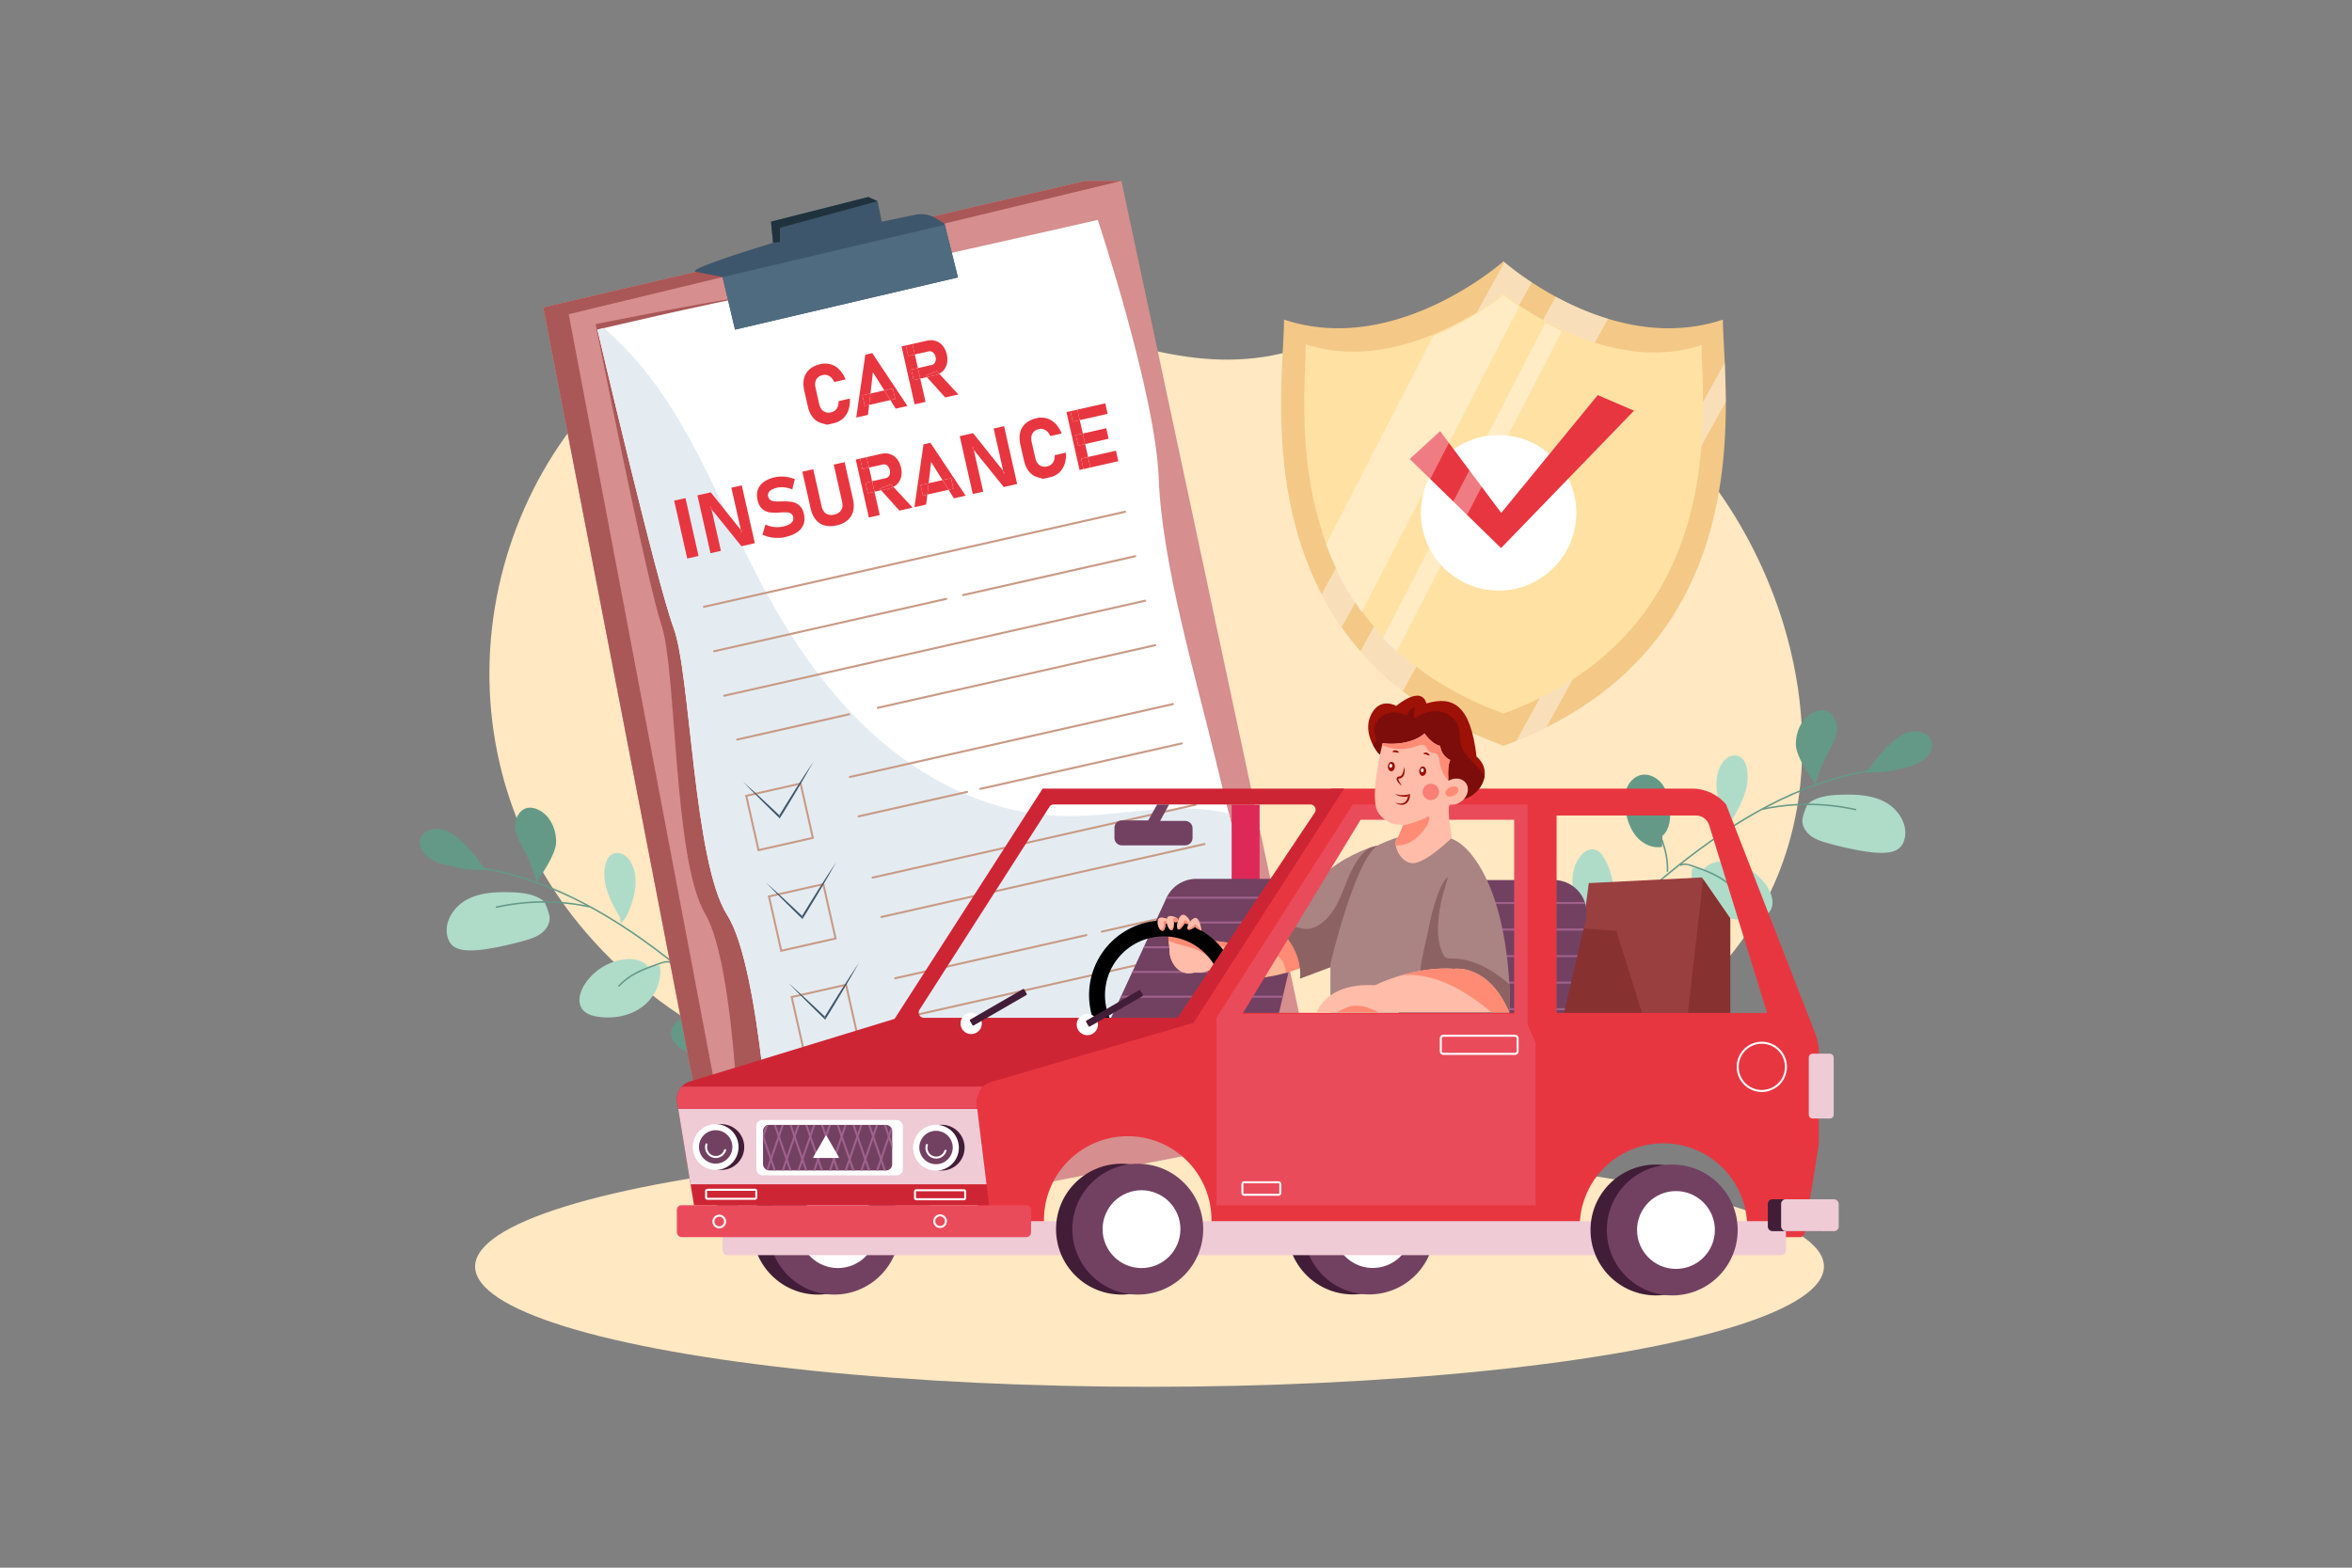 <svg xmlns="http://www.w3.org/2000/svg" xmlns:xlink="http://www.w3.org/1999/xlink" viewBox="0 0 4680 3120"><rect x="0" y="0" width="4680" height="3120" fill="#808080" stroke="none"/><defs><style>.cls-1{fill:none;}.cls-2{fill:#ffbca9;}.cls-3,.cls-9{fill:#fff;}.cls-3{opacity:0;}.cls-4{fill:#ffe8c2;}.cls-5{fill:#649987;}.cls-6{fill:#afdbc9;}.cls-7{fill:#d68e8e;}.cls-8{fill:#aa5757;}.cls-10{clip-path:url(#clip-path);}.cls-11{fill:#e4ecf2;}.cls-12{fill:#e83640;}.cls-13{fill:#c99a85;}.cls-14{fill:#3e566b;}.cls-15{clip-path:url(#clip-path-2);}.cls-16{fill:#4f6b7f;}.cls-17{fill:#20323d;}.cls-18{fill:#f4c887;}.cls-19{opacity:0.51;}.cls-20{opacity:0.82;}.cls-21{fill:#ffe1a4;}.cls-22{opacity:0.57;}.cls-23{opacity:0.61;}.cls-24{fill:#993f3f;}.cls-25{clip-path:url(#clip-path-3);}.cls-26{fill:#873131;}.cls-27{fill:#dd2858;}.cls-28{fill:#724161;}.cls-29{clip-path:url(#clip-path-4);}.cls-30{fill:#a0628d;}.cls-31{fill:#ffb696;}.cls-32{clip-path:url(#clip-path-5);}.cls-33{fill:#ff8b74;}.cls-34{clip-path:url(#clip-path-6);}.cls-35{fill:#aa8383;}.cls-36{clip-path:url(#clip-path-7);}.cls-37{fill:#8c6262;}.cls-38{clip-path:url(#clip-path-8);}.cls-39{fill:#421d37;}.cls-40{fill:#efcbd6;}.cls-41{fill:#ea4b5b;}.cls-42{fill:#ce2535;}.cls-43{clip-path:url(#clip-path-9);}.cls-44{clip-path:url(#clip-path-10);}.cls-45{clip-path:url(#clip-path-11);}.cls-46{clip-path:url(#clip-path-12);}.cls-47{clip-path:url(#clip-path-13);}.cls-48{fill:#9d1107;}.cls-49{clip-path:url(#clip-path-14);}.cls-50{fill:#7c0d0a;}.cls-51{clip-path:url(#clip-path-15);}.cls-52{clip-path:url(#clip-path-16);}.cls-53{fill:#f97f76;}.cls-54{clip-path:url(#clip-path-17);}</style><clipPath id="clip-path"><path class="cls-1" d="M1188.78,656s215-51,326.47-71.13,669.13-147.16,669.13-147.16,115.07,346,121.26,514.49,73.58,395.4,112.88,558.68,161,643.05,161,643.05L1536.31,2349.33s-21.84-422.72-89.22-528.11-73-481.62-106.69-571.46S1188.78,656,1188.78,656Z"/></clipPath><clipPath id="clip-path-2"><path class="cls-1" d="M1906.13,552.07,1462.53,656l-24.71-104.53L1384.62,541c-22.8-4.47,153.71-57.73,153.71-57.73l-4.21-42.11L1727.85,392l18.25,8.43,8.42,40.71,66.82-13.79a56.33,56.33,0,0,1,40.49,6.94l17.52,10.58Z"/></clipPath><clipPath id="clip-path-3"><polygon class="cls-1" points="3141.32 1908.82 3161.4 1757.53 3386.41 1746.28 3442.83 1827.82 3442.83 2079.43 3174.1 2100.04 3141.32 1908.82"/></clipPath><clipPath id="clip-path-4"><path class="cls-1" d="M2198.71,2052.07,2321,1787a65.18,65.18,0,0,1,34.54-33h0a65.15,65.15,0,0,1,24.65-4.84h227.12l-78.56,336Z"/></clipPath><clipPath id="clip-path-5"><path class="cls-1" d="M2543.19,1854.64s-27,19.85-52.77,22.83-82.34-6-82.34-6l-24.8-5.16L2406.1,1934s44.64,16.86,94.24,12.89,90.28-21.82,90.28-21.82S2597,1844.71,2543.19,1854.64Z"/></clipPath><clipPath id="clip-path-6"><path class="cls-2" d="M2376.83,1935.5c2.45-.64,23.32,4.47,39.68-12.89s15.38-28.27,13.4-40.67-8.93-9.93-11.41,0-5.46,18.84-11.41,14.88-7.44-36.21-19.34-46.13-43.65-5.46-56.05,0-4,28.27-4.47,42.65S2340.85,1944.91,2376.83,1935.5Z"/></clipPath><clipPath id="clip-path-7"><path class="cls-1" d="M2745.93,1682.4s-22.26.63-71.43,28.41-145.72,126.36-145.72,126.36,21.16,8.56,42.33,44.27,15.54,66.08,15.54,66.08l74.52-28Z"/></clipPath><clipPath id="clip-path-8"><path class="cls-1" d="M2765.21,2054.38l122.32-265a65.22,65.22,0,0,1,34.54-33h0a65.26,65.26,0,0,1,24.65-4.84h145.13a65,65,0,0,1,63.32,79.84l-59.89,256.13Z"/></clipPath><clipPath id="clip-path-9"><rect class="cls-1" x="1518.27" y="2238.74" width="256.98" height="90.64" rx="12"/></clipPath><clipPath id="clip-path-10"><path class="cls-2" d="M2323.88,1830.05s-19.08-10.61-20.1,4.27,12.12,25.87,14.52,10.48-4.35-6.31,1.1-6.46S2327.06,1831.55,2323.88,1830.05Z"/></clipPath><clipPath id="clip-path-11"><path class="cls-1" d="M2390.78,1852.23s-3.44-32.16-16-24.18-17.68,28-3.86,20.83,6.3-6.24,9.65-1.92C2385,1849,2388,1851.26,2390.78,1852.23Z"/></clipPath><clipPath id="clip-path-12"><path class="cls-1" d="M2367.14,1831.67s-10.4-19.2-19.25-7.2-7.64,33.93,2.65,22.25,5.77-11.36,10.45-8.56S2369,1834.64,2367.14,1831.67Z"/></clipPath><clipPath id="clip-path-13"><path class="cls-1" d="M2341.38,1826.61s-19.08-10.61-20.1,4.27,11.48,29.31,13.89,13.92-.94-9.27,4.52-9.41S2344.55,1828.1,2341.38,1826.61Z"/></clipPath><clipPath id="clip-path-14"><path class="cls-1" d="M2742.2,1498.58s-32.42-38.43-14.41-75.66,50.45-18,50.45-18,49.24-42.35,60.05-5c52.84-15.42,87.67,2.55,99.68,105.84,37.23,31.23,4.8,84.07-36,86.47S2742.2,1498.58,2742.2,1498.58Z"/></clipPath><clipPath id="clip-path-15"><path class="cls-1" d="M2865.6,1665.69c4.73,1.33,41.13-8.53,83.35,66.78s51.52,178.9,54.18,222.72,0,59.76,0,59.76h-355.9V1918s51-216.41,96.95-237c51.58-23.17,51.61-15.3,51.61-15.3Z"/></clipPath><clipPath id="clip-path-16"><path class="cls-1" d="M2736.28,1595.15c.8,10.06,2.66,16.86,6.42,22.37,19.74,28.9,49.3,23.17,49.3,23.17s-6.46,20.59-13.19,30.17,6.16,45.31,31.54,47,78.41-50.33,78.41-50.33-9.65-55.31-4.36-65.31a7,7,0,0,0,.36-.9,30.63,30.63,0,0,0,19.74-4.11c13.84-8,20.09-24.21,13.95-36.16s-22.32-15.14-36.15-7.12l-.15.09c-1.15-15.55-1.15-31.27,3.48-41.39-18.6-8.76-20-28.14-20-28.14s-14.38-1.75-31.12-24.82c-25.35,22.26-67.67,22.2-83.27,19.27,0,0-18.55,71.86-15.15,114.58Z"/></clipPath><clipPath id="clip-path-17"><path class="cls-1" d="M2892.94,1928.21s68.54-11.41,110.19,86.74H2620.37s16.85-59.35,115.34-54.22C2825.5,1919.65,2892.94,1928.21,2892.94,1928.21Z"/></clipPath></defs><title>02</title><g id="_02" data-name="02"><rect id="_02-2" data-name="02" class="cls-3" width="4680" height="3120"/><path class="cls-4" d="M3181.75,763.41c-240.45-118.75-455-108.6-615.2-64.24-183.81,50.91-360.31-26.14-541.09-87.81-1131.65-386-1666.26,1488,43.46,1632.72C4058.77,2412.46,3695.23,1017,3181.75,763.41Z"/><ellipse class="cls-4" cx="2287.33" cy="2520.62" rx="1341.97" ry="239.38"/><path class="cls-5" d="M3826,1458.21c-7.76-2.82-16.28-2.91-24.46-1.82-38.05,5-87.86,81.13-87.86,81.13,17.47.27,37.26-.76,54.16-4.58,24.76-5.59,37.43-7.81,44.7-11.83,8.88-4.9,17.8-10.23,24.23-18.08s10-18.77,6.62-28.35C3840.65,1466.88,3833.72,1461,3826,1458.21Z"/><path class="cls-5" d="M3629.4,1413.54c-6.12-.93-12.4.41-18.13,2.77-25.15,10.37-38.74,39.52-37.76,66.71s39.35,78.08,39.35,78.08a260,260,0,0,1,21.79-57.71c8.2-15.74,18.23-31.26,20.15-48.9S3646.94,1416.23,3629.4,1413.54Z"/><path class="cls-6" d="M3751,1596.26c-26.17-14.11-57.2-15.48-86.91-14.65-23.76.66-49.31,3.23-67.24,18.82a126.63,126.63,0,0,0-9.82,26.84c-3,12.9,4.08,26.48,14.34,34.84s23.24,12.5,36,16.08q32,9,64.87,14.8c16,2.83,32.21,5.08,48.42,4.17,11.09-.63,22.87-3.13,30.58-11.12,4.35-4.52,7-10.44,8.5-16.53C3796.83,1640.63,3777.21,1610.38,3751,1596.26Z"/><path class="cls-6" d="M3460.42,1505.29c-7.19-3.26-15.94-1.85-22.64,2.36s-11.54,10.86-15,18c-13.25,27.38-7,60.19,3.93,88.59,4.2,11,9.37,22.09,18.49,29.49l.93-11.47c9.07-15.84,18.2-31.79,24.31-49s9.12-35.91,5.6-53.82C3474.13,1519.65,3469.5,1509.41,3460.42,1505.29Z"/><path class="cls-6" d="M3436.67,1715.1c-16.66-1.84-35.55,1.19-46,14.33l-23.45-2.47c-5.82,30.65,9.16,63.21,34,82.11s58,24.94,88.8,20.28c11.91-1.8,24.52-5.71,31.54-15.49,9.78-13.64,4.77-33-4-47.29A110.59,110.59,0,0,0,3436.67,1715.1Z"/><path class="cls-5" d="M3308.48,1562c-9.65-13.79-27-23.31-43.37-19.58-14.16,3.23-24.94,15.66-29.41,29.48s-3.51,28.82-.88,43.1c3.4,18.45,9.8,36.89,22.23,51s31.74,23,50.15,19.37l.58-21.82c14.78-12.47,16.59-34.43,15-53.7C3321.44,1593,3318.14,1575.77,3308.48,1562Z"/><path class="cls-6" d="M3172.39,1690.65c-10.8-2.24-21.38,5.15-28.13,13.88-20.67,26.71-17.84,65-7.11,97,7.75,23.11,21.32,55.75,35.68,75.44l19.17-24.68c25.08-43.08,25.44-99.47.9-142.86C3188.2,1701.08,3181.75,1692.6,3172.39,1690.65Z"/><path class="cls-5" d="M3330.1,1836.67c-7.52-5.32-16.55-8.12-25.59-9.92-15.36-3.06-31.58-3.42-46.44,1.54s-28.21,15.75-33.94,30.34l-31,12.81c-.08,12.21,12.24,20.5,23.53,25.15,32.11,13.22,70,15.82,101,.27,14.65-7.34,28.53-21.26,26.85-37.56C3343.54,1850.13,3337.63,1842,3330.1,1836.67Z"/><path class="cls-6" d="M3042.46,1841.5c-4.92-3.61-11-6.91-16.84-5.28-5.24,1.45-8.66,6.38-11.24,11.17a111.07,111.07,0,0,0-11.55,34.58c-3.36,20.34-1.17,42.52,10.87,59.25s35.51,26,54.35,17.65l7,5.68a101.42,101.42,0,0,0-32.58-123Z"/><path class="cls-6" d="M3242.06,1956.16c-52.31-6.84-107.49,16.27-139.32,58.34,0,0,6.94,19.83,20.33,25.69,40.34,17.66,88.25,4.21,125.17-19.79,8.37-5.44,16.6-11.61,21.88-20.08s7.07-19.73,2.22-28.45C3266.6,1961.55,3253.77,1957.69,3242.06,1956.16Z"/><path class="cls-5" d="M3721.71,1532c-71.18,11.63-139.43,36.75-203.23,70-64.44,33.64-124.43,75.3-181.2,120.56-58.27,46.46-114,96.48-164.11,151.76s-94.57,116.33-128.28,183.15c-33,65.52-56,136.53-63.48,209.69q-1.41,13.86-2.08,27.78c-.09,1.93,2.91,1.92,3,0,3.66-74.4,23.69-147.25,54.88-214.71s73.36-129.27,121.84-185.43c48.35-56,102.78-106.5,159.85-153.49,55.87-46,114.73-88.75,177.93-124.18,62.53-35.05,129.52-62.78,199.84-77.49q12.87-2.7,25.83-4.8C3724.4,1534.53,3723.6,1531.64,3721.71,1532Z"/><path class="cls-5" d="M3692.54,1609.81a438.2,438.2,0,0,0-184.75-1.06c-1.89.4-1.09,3.29.8,2.89a434.61,434.61,0,0,1,183.15,1.06C3693.62,1613.12,3694.42,1610.23,3692.54,1609.81Z"/><path class="cls-5" d="M3284.23,1623.87c16.69,34.46,33.85,70.73,32.21,110-.08,1.93,2.92,1.93,3,0,1.66-39.76-15.7-76.56-32.62-111.49C3286,1620.61,3283.39,1622.13,3284.23,1623.87Z"/><path class="cls-5" d="M3399,1733.51c-9.08-3.83-18.36-7.14-27.68-10.3-9-3-18.83-7.31-28-2.81-1.73.85-.21,3.44,1.52,2.59,9.29-4.56,21.28,1.57,30.27,4.68s18.06,6.45,26.82,10.35c16.91,7.52,32.82,17.23,45.34,31,1.3,1.44,3.41-.69,2.12-2.12C3435.61,1751.72,3417.77,1741.42,3399,1733.51Z"/><path class="cls-5" d="M3246.55,1870a108.29,108.29,0,0,0-80.09,13.7c-1.64,1-.13,3.61,1.52,2.59a105.17,105.17,0,0,1,77.77-13.4C3247.63,1873.3,3248.44,1870.41,3246.55,1870Z"/><path class="cls-5" d="M3158.78,2009.58a167.21,167.21,0,0,0-98,20.31c-1.69.94-.18,3.54,1.51,2.59a164.46,164.46,0,0,1,96.49-19.9C3160.7,2012.78,3160.68,2009.78,3158.78,2009.58Z"/><path class="cls-5" d="M3053.64,1898.92a174.38,174.38,0,0,1,23.14,101.48c-.15,1.92,2.85,1.91,3,0a177.26,177.26,0,0,0-23.55-103A1.5,1.5,0,0,0,3053.64,1898.92Z"/><path class="cls-5" d="M878.49,1650.56c-8.18-1.09-16.7-1-24.46,1.82s-14.68,8.67-17.39,16.47c-3.34,9.58.2,20.5,6.62,28.35s15.35,13.18,24.23,18.08c7.27,4,19.94,6.24,44.7,11.83,16.9,3.82,36.69,4.85,54.16,4.58C966.35,1731.69,916.54,1655.61,878.49,1650.56Z"/><path class="cls-5" d="M1068.73,1610.48c-5.73-2.36-12-3.7-18.13-2.77-17.54,2.69-27.31,23.3-25.4,41s12,33.16,20.15,48.9a259.48,259.48,0,0,1,21.78,57.71s38.38-50.89,39.36-78.08S1093.88,1620.85,1068.73,1610.48Z"/><path class="cls-6" d="M1083.11,1794.6c-17.93-15.59-43.48-18.16-67.24-18.82-29.71-.83-60.74.54-86.91,14.65s-45.79,44.38-38.72,73.26c1.48,6.08,4.15,12,8.5,16.52,7.71,8,19.49,10.5,30.58,11.12,16.21.91,32.43-1.34,48.42-4.17q32.78-5.78,64.87-14.8c12.74-3.58,25.73-7.71,36-16.08s17.3-21.94,14.34-34.84A126.63,126.63,0,0,0,1083.11,1794.6Z"/><path class="cls-6" d="M1242.22,1701.82c-6.7-4.21-15.45-5.62-22.64-2.36-9.08,4.12-13.71,14.36-15.63,24.13-3.52,17.91-.52,36.62,5.6,53.82s15.24,33.15,24.31,49l.93,11.47c9.12-7.4,14.29-18.53,18.49-29.49,10.9-28.4,17.18-61.21,3.93-88.59C1253.76,1712.68,1248.91,1706,1242.22,1701.82Z"/><path class="cls-6" d="M1289.29,1923.6c-10.41-13.14-29.3-16.17-46-14.33a110.58,110.58,0,0,0-80.94,51.47c-8.74,14.32-13.75,33.65-4,47.29,7,9.78,19.63,13.7,31.54,15.49,30.84,4.66,64-1.39,88.8-20.28s39.8-51.46,34-82.1Z"/><path class="cls-5" d="M1414.89,1736.58c-16.41-3.74-33.72,5.78-43.37,19.57s-13,31-14.33,47.8c-1.56,19.27.25,41.23,15,53.7l.58,21.83c18.41,3.62,37.73-5.33,50.15-19.38s18.83-32.5,22.23-50.95c2.63-14.28,3.6-29.29-.88-43.1S1429.05,1739.8,1414.89,1736.58Z"/><path class="cls-6" d="M1507.61,1884.82c-9.36,2-15.81,10.43-20.51,18.76-24.54,43.39-24.18,99.78.9,142.86l19.17,24.68c14.36-19.69,27.93-52.33,35.68-75.44,10.73-32,13.56-70.27-7.11-97C1529,1890,1518.41,1882.58,1507.61,1884.82Z"/><path class="cls-5" d="M1421.93,2022.46c-14.86-5-31.08-4.6-46.44-1.54-9,1.8-18.07,4.6-25.59,9.92s-13.44,13.46-14.38,22.63c-1.68,16.3,12.2,30.22,26.85,37.56,31.05,15.55,68.9,12.95,101-.27,11.3-4.65,23.62-12.94,23.54-25.15l-31-12.81C1450.14,2038.21,1436.79,2027.42,1421.93,2022.46Z"/><path class="cls-6" d="M1665.62,2041.56c-2.58-4.79-6-9.72-11.24-11.17-5.87-1.63-11.92,1.67-16.84,5.28a101.42,101.42,0,0,0-32.58,123l7-5.68c18.84,8.38,42.31-.91,54.35-17.65s14.23-38.91,10.87-59.25A111.07,111.07,0,0,0,1665.62,2041.56Z"/><path class="cls-6" d="M1437.94,2150.33c-11.71,1.53-24.54,5.39-30.28,15.71-4.85,8.72-3.05,20,2.22,28.45s13.51,14.64,21.88,20.08c36.92,24,84.83,37.45,125.17,19.79,13.39-5.86,20.33-25.69,20.33-25.69C1545.43,2166.6,1490.25,2143.49,1437.94,2150.33Z"/><path class="cls-5" d="M1525.36,2089.5c-48.72-56.85-103.75-108-161.46-155.59-56.27-46.38-115.54-89.5-179.21-125.2-62.5-35-129.48-62.82-199.74-77.62q-13.26-2.8-26.66-5c-1.88-.31-2.7,2.58-.79,2.89,70.93,11.59,138.92,36.57,202.5,69.76,64.22,33.51,124,75,180.59,120.08,57.59,45.92,112.73,95.31,162.35,149.81,50,54.86,94.19,115.2,128,181.38s57.28,138.08,64.73,212.15q1.35,13.44,2,26.92c.09,1.92,3.09,1.93,3,0-3.63-73.78-23.24-146-53.83-213C1615.89,2208.22,1573.8,2146,1525.36,2089.5Z"/><path class="cls-5" d="M1172.21,1802.92A438.2,438.2,0,0,0,987.46,1804c-1.88.42-1.08,3.31.8,2.89a434.61,434.61,0,0,1,183.15-1.06C1173.29,1806.21,1174.1,1803.32,1172.21,1802.92Z"/><path class="cls-5" d="M1393.18,1816.52c-16.92,34.93-34.28,71.73-32.62,111.49.08,1.93,3.08,1.94,3,0-1.64-39.24,15.52-75.51,32.21-110C1396.61,1816.31,1394,1814.78,1393.18,1816.52Z"/><path class="cls-5" d="M1336.67,1914.57c-8.94-4.39-18.47-.42-27.24,2.55-9.58,3.24-19.12,6.62-28.44,10.56-18.76,7.91-36.59,18.21-50.39,33.42-1.29,1.43.82,3.56,2.12,2.13,12.52-13.81,28.43-23.52,45.34-31,8.51-3.79,17.26-7,26.06-10.09,9.17-3.18,21.55-9.59,31-4.94C1336.88,1918,1338.4,1915.43,1336.67,1914.57Z"/><path class="cls-5" d="M1513.54,2077.87a108.34,108.34,0,0,0-80.09-13.7c-1.88.41-1.09,3.3.8,2.89a105.17,105.17,0,0,1,77.77,13.4C1513.67,2081.48,1515.18,2078.89,1513.54,2077.87Z"/><path class="cls-5" d="M1619.22,2224.06a167.21,167.21,0,0,0-98-20.31c-1.9.2-1.92,3.2,0,3a164.46,164.46,0,0,1,96.49,19.9A1.5,1.5,0,0,0,1619.22,2224.06Z"/><path class="cls-5" d="M1623.77,2091.57a177.26,177.26,0,0,0-23.55,103c.15,1.91,3.15,1.93,3,0a174.38,174.38,0,0,1,23.14-101.48A1.5,1.5,0,0,0,1623.77,2091.57Z"/><polygon class="cls-7" points="2159.85 360 1081.09 611.87 1434.84 2441.23 1481.17 2470.2 2633.89 2246.72 2231.34 360 2159.85 360"/><polygon class="cls-8" points="1081.09 611.87 1434.84 2441.23 1481.17 2470.2 1131.65 625.29 2231.34 360 2159.85 360 1081.09 611.87"/><path class="cls-8" d="M2291.13,979.58c-.38-168.57-103.45-518.37-103.45-518.37S1626,569,1513.88,585.22,1185.15,645,1185.15,645s100.47,507.74,131,598.69,23.21,467.14,86.92,574.79,71,530.88,71,530.88L2523.45,2190s-105.12-483.68-138.77-648.22S2291.51,1148.15,2291.13,979.58Z"/><path class="cls-9" d="M2305.64,952.15c-6.19-168.45-121.26-514.49-121.26-514.49s-557.61,127-669.13,147.16S1188.78,656,1188.78,656s117.92,504,151.62,593.81,39.3,466.07,106.69,571.46,89.22,528.11,89.22,528.11l1043.25-195.45s-121.73-479.77-161-643.05S2311.83,1120.61,2305.64,952.15Z"/><g class="cls-10"><path class="cls-11" d="M2627.45,1767.9C2594.24,1716,2552.9,1667,2498,1639c-116.5-59.56-256.52-11.22-387.31-15.12-137.57-4.11-268.72-68.81-371.12-160.78s-178.42-209.83-240.75-332.54c-49.92-98.28-91.94-200.74-148.48-295.37S1220.67,652.48,1124,599.46L1012.41,753.28a2541.24,2541.24,0,0,1,174,976.16c-2.61,126.54-14.66,253.86,3,379.2,9.39,66.51,28,133.58,68.36,187.24,82.13,109.1,231.86,138.11,368,149.26,271.66,22.24,545.68,5.63,815-36.49,85.25-13.33,176.36-32.5,235.13-95.68,66.93-71.94,73.1-181.87,55.84-278.61A735.55,735.55,0,0,0,2627.45,1767.9Z"/></g><path class="cls-12" d="M1668.58,798.35A29.31,29.31,0,0,1,1667,809a18.62,18.62,0,0,1-5,7.59,17.85,17.85,0,0,1-8.08,4,20.85,20.85,0,0,1-10.94-.16,16.56,16.56,0,0,1-8.17-5.77,27.24,27.24,0,0,1-4.85-11l-7.14-31.61a27.47,27.47,0,0,1-.34-12,16.51,16.51,0,0,1,4.89-8.77,20.76,20.76,0,0,1,9.81-4.84,17.22,17.22,0,0,1,8.92.24,19.16,19.16,0,0,1,7.81,4.73,29.76,29.76,0,0,1,6.13,8.86l22.5-5.08a60.25,60.25,0,0,0-12.58-19.77,39.27,39.27,0,0,0-17.21-10.39,40.75,40.75,0,0,0-20.47-.29q-13.15,3-21.35,10.15a34.61,34.61,0,0,0-11,17.91q-2.73,10.74.34,24.36l7.14,31.61q3.07,13.63,10.16,22.15a34.37,34.37,0,0,0,17.57,11.43l10.48,2.92,13.15-3a40.65,40.65,0,0,0,18.32-9,39.32,39.32,0,0,0,11-16.77,61.13,61.13,0,0,0,2.95-23.28Z"/><polygon class="cls-12" points="1716.02 786.81 1720.74 807.73 1729.42 805.77 1732.03 783.2 1716.02 786.81"/><polygon class="cls-12" points="1776.62 773.13 1759.58 776.98 1771.63 796.24 1781.34 794.05 1776.62 773.13"/><polygon class="cls-12" points="1732.03 783.2 1729.42 805.77 1771.63 796.24 1759.58 776.98 1732.03 783.2"/><polygon class="cls-12" points="1721.8 705.83 1703.75 830.96 1727.12 825.69 1729.42 805.77 1720.74 807.73 1716.02 786.81 1732.03 783.2 1736.93 740.79 1759.58 776.98 1776.62 773.13 1781.34 794.05 1771.63 796.24 1782.26 813.24 1805.63 807.96 1735.58 702.72 1721.8 705.83"/><polygon class="cls-12" points="1813.35 735.53 1826.42 732.58 1820.3 705.49 1807.23 708.44 1802.51 687.52 1815.58 684.57 1815.58 684.57 1793.87 689.47 1819.89 804.74 1841.6 799.84 1831.14 753.5 1818.07 756.45 1813.35 735.53"/><rect class="cls-12" x="1804.7" y="685.78" width="13.4" height="21.44" transform="translate(-108.91 415.98) rotate(-12.72)"/><path class="cls-12" d="M1863.89,738.52l4.89,5.27a30.33,30.33,0,0,0,6.83-4.83,29.56,29.56,0,0,0,8.48-14.61,44.5,44.5,0,0,0-8.17-36.21,29.75,29.75,0,0,0-13.9-9.56,33,33,0,0,0-17.68-.5l-28.76,6.49,4.72,20.92,27-6.1a10.83,10.83,0,0,1,6.31.32,11.12,11.12,0,0,1,5,3.87,17.52,17.52,0,0,1,3,6.82,18.51,18.51,0,0,1,.15,7.46,11.11,11.11,0,0,1-2.85,5.64,10.7,10.7,0,0,1-5.49,3l-27,6.1,4.72,20.92,13.17-3-2.81-3.11Z"/><path class="cls-12" d="M1859.9,747l-15.59,3.52L1880.74,791l26.3-5.94-38.26-41.28A36,36,0,0,1,1859.9,747Z"/><path class="cls-12" d="M1868.78,743.79l-4.89-5.27-22.39,8.89,2.81,3.11L1859.9,747A36,36,0,0,0,1868.78,743.79Z"/><rect class="cls-12" x="1815.54" y="733.79" width="13.4" height="21.44" transform="translate(-119.22 419.55) rotate(-12.72)"/><rect class="cls-12" x="1354.19" y="992.33" width="23.07" height="118.09" transform="translate(-198 326.56) rotate(-12.72)"/><polygon class="cls-12" points="1477.07 1058.46 1474.28 1054.97 1475.63 1060.95 1477.07 1058.46"/><polygon class="cls-12" points="1412.96 1009.82 1415.74 1013.26 1414.4 1007.33 1412.96 1009.82"/><polygon class="cls-12" points="1455.24 970.63 1474.28 1054.97 1477.07 1058.46 1475.63 1060.95 1474.28 1054.97 1414.28 979.88 1387.74 985.87 1413.73 1100.98 1434.49 1096.3 1415.74 1013.26 1412.96 1009.82 1414.4 1007.33 1415.74 1013.26 1475.29 1087.09 1501.98 1081.06 1476 965.95 1455.24 970.63"/><path class="cls-12" d="M1599.8,1023.43q-2.65-11.73-9.09-17.39a29.27,29.27,0,0,0-14.46-7.07,98.81,98.81,0,0,0-19.43-1.06c-.33,0-.65,0-1,0a7.69,7.69,0,0,0-1,0q-.33,0-.66,0a4.75,4.75,0,0,1-.66,0,113.86,113.86,0,0,1-12.44-.19,17.3,17.3,0,0,1-8-2.64,11,11,0,0,1-4.63-7.24l0-.08q-1.35-5.94,3.38-10.46t14.71-6.78A43.12,43.12,0,0,1,1561,970a59.85,59.85,0,0,1,15.52,4l5-20.46a72.77,72.77,0,0,0-13.19-3.85,70.89,70.89,0,0,0-13.57-1.26,59.92,59.92,0,0,0-13,1.42q-13.47,3-22,9.35a32.28,32.28,0,0,0-11.78,15.35q-3.19,9.06-.68,20.22l0,.08q2.85,12.6,9.7,18.25a29,29,0,0,0,15.08,6.68,110.12,110.12,0,0,0,20.2.22l1.8-.15a1.62,1.62,0,0,0,.45,0,1.31,1.31,0,0,1,.45,0,85.91,85.91,0,0,1,11.3-.14,15.86,15.86,0,0,1,7.7,2.43,10.24,10.24,0,0,1,4.26,6.7l0,.07a11.64,11.64,0,0,1-3.56,11.51q-5.05,4.92-15.67,7.32a56.26,56.26,0,0,1-18.57,1.07,49.83,49.83,0,0,1-17.28-5l-6,20.17a58.42,58.42,0,0,0,14.15,4.93,71.54,71.54,0,0,0,15.91,1.53l8.26-.12,8.24-1.86q13.86-3.14,22.8-9.48a33,33,0,0,0,12.31-15.35q3.38-9,.89-20Z"/><path class="cls-12" d="M1680.63,919.75l-21.7,4.9,16.72,74.07q2.24,9.91-1.88,16.58t-13.86,8.87q-9.66,2.19-16.2-2.08t-8.78-14.17l-16.73-74.08-21.7,4.9,16.59,73.52q3.06,13.54,10.15,22.07a34.32,34.32,0,0,0,17.65,11.42q10.56,2.89,23.87-.11t21.64-10.17a34.42,34.42,0,0,0,11.11-17.91q2.77-10.74-.28-24.29Z"/><rect class="cls-12" x="1724.47" y="958.98" width="13.4" height="21.44" transform="translate(-171.04 405.03) rotate(-12.72)"/><rect class="cls-12" x="1713.63" y="910.97" width="13.4" height="21.44" transform="translate(-160.74 401.48) rotate(-12.72)"/><polygon class="cls-12" points="1722.27 960.72 1735.34 957.77 1729.23 930.68 1716.15 933.63 1711.43 912.71 1702.8 914.66 1728.82 1029.93 1750.53 1025.03 1740.07 978.69 1726.99 981.64 1722.27 960.72"/><path class="cls-12" d="M1772.82,963.71l4.89,5.27a30,30,0,0,0,6.82-4.83,29.58,29.58,0,0,0,8.49-14.61,44.46,44.46,0,0,0-8.18-36.21,29.67,29.67,0,0,0-13.89-9.56,33,33,0,0,0-17.69-.5l-41.83,9.44h0l13.08-3,4.72,20.92,27-6.1a10.78,10.78,0,0,1,6.32.32,11,11,0,0,1,5,3.87,17.68,17.68,0,0,1,3,6.82,18.49,18.49,0,0,1,.14,7.46,11.06,11.06,0,0,1-2.84,5.64,10.7,10.7,0,0,1-5.49,3l-27,6.1,4.73,20.92,13.16-3-2.8-3.11Z"/><path class="cls-12" d="M1768.82,972.19l-15.59,3.52,36.44,40.49,26.3-5.94L1777.71,969A36,36,0,0,1,1768.82,972.19Z"/><path class="cls-12" d="M1777.71,969l-4.89-5.27-22.39,8.89,2.8,3.11,15.59-3.52A36,36,0,0,0,1777.71,969Z"/><polygon class="cls-12" points="1831.8 965.3 1836.52 986.22 1845.21 984.26 1847.81 961.69 1831.8 965.3"/><polygon class="cls-12" points="1837.58 884.32 1819.53 1009.45 1842.9 1004.18 1845.21 984.26 1836.52 986.22 1831.8 965.3 1847.81 961.69 1852.71 919.28 1875.36 955.47 1892.4 951.62 1897.12 972.54 1887.41 974.73 1898.04 991.73 1921.41 986.45 1851.36 881.21 1837.58 884.32"/><polygon class="cls-12" points="1892.4 951.62 1875.36 955.47 1887.41 974.73 1897.12 972.54 1892.4 951.62"/><polygon class="cls-12" points="1847.81 961.69 1845.21 984.26 1887.41 974.73 1875.36 955.47 1847.81 961.69"/><polygon class="cls-12" points="1998.99 940.63 1996.21 937.14 1997.56 943.12 1998.99 940.63"/><polygon class="cls-12" points="1977.17 852.8 1996.21 937.14 1998.99 940.63 1997.56 943.12 1996.21 937.14 1936.21 862.05 1909.67 868.04 1935.66 983.15 1956.41 978.47 1937.67 895.43 1934.89 891.99 1936.33 889.5 1937.67 895.43 1997.21 969.26 2023.91 963.23 1997.92 848.12 1977.17 852.8"/><polygon class="cls-12" points="1934.89 891.99 1937.67 895.43 1936.33 889.5 1934.89 891.99"/><path class="cls-12" d="M2098.64,905.89a29.31,29.31,0,0,1-1.58,10.69,18.6,18.6,0,0,1-5,7.59,18,18,0,0,1-8.08,4A20.89,20.89,0,0,1,2073,928a16.61,16.61,0,0,1-8.17-5.77,27.24,27.24,0,0,1-4.85-11l-7.14-31.61a27.62,27.62,0,0,1-.34-12,16.51,16.51,0,0,1,4.89-8.77,20.81,20.81,0,0,1,9.81-4.84,17.22,17.22,0,0,1,8.92.24,19.2,19.2,0,0,1,7.82,4.73,30.06,30.06,0,0,1,6.12,8.86l22.5-5.08A60.09,60.09,0,0,0,2100,843a39.22,39.22,0,0,0-17.21-10.39,40.75,40.75,0,0,0-20.47-.29q-13.14,3-21.35,10.15A34.52,34.52,0,0,0,2030,860.4q-2.74,10.74.33,24.36l7.14,31.61q3.07,13.64,10.16,22.15A34.37,34.37,0,0,0,2065.21,950l10.48,2.92,13.16-3a40.61,40.61,0,0,0,18.31-9,39.43,39.43,0,0,0,11-16.77,61.12,61.12,0,0,0,2.94-23.27Z"/><polygon class="cls-12" points="2148.5 836.11 2203.95 823.59 2199.23 802.67 2129.91 818.32 2129.91 818.32 2143.78 815.19 2148.5 836.11"/><rect class="cls-12" x="2142.83" y="864.03" width="14.21" height="21.44" transform="translate(-139.85 494.92) rotate(-12.72)"/><rect class="cls-12" x="2156.28" y="857.19" width="47.92" height="21.44" transform="translate(-137.6 501.42) rotate(-12.72)"/><polygon class="cls-12" points="2165.06 909.47 2159.23 883.64 2145.36 886.77 2140.64 865.86 2154.51 862.73 2148.5 836.11 2134.63 839.24 2129.91 818.32 2122.07 820.09 2148.07 935.28 2155.92 933.51 2151.2 912.6 2165.06 909.47"/><polygon class="cls-12" points="2165.06 909.47 2169.78 930.38 2155.92 933.51 2155.92 933.51 2225.24 917.86 2220.52 896.95 2165.06 909.47"/><rect class="cls-12" x="2132.1" y="816.49" width="14.21" height="21.44" transform="translate(-129.65 491.39) rotate(-12.72)"/><rect class="cls-12" x="2153.38" y="910.77" width="14.21" height="21.44" transform="translate(-149.9 498.43) rotate(-12.72)"/><path class="cls-13" d="M2238.34,1016.48l-837.79,189.14a2,2,0,0,0,.44,4,2.28,2.28,0,0,0,.44,0l837.79-189.14a2,2,0,0,0-.88-3.9Z"/><path class="cls-13" d="M1882.49,1189.85l-462,104.29a2,2,0,0,0,.44,3.95,1.73,1.73,0,0,0,.45,0l461.95-104.29a2,2,0,0,0-.88-3.9Z"/><path class="cls-13" d="M2258.33,1105l-342.14,77.24a2,2,0,0,0,.44,4,2.28,2.28,0,0,0,.44,0l342.14-77.24a2,2,0,0,0-.88-3.91Z"/><path class="cls-13" d="M2278.31,1193.53l-837.79,189.14a2,2,0,0,0,.44,3.95,2.28,2.28,0,0,0,.44,0l837.79-189.14a2,2,0,0,0-.88-3.9Z"/><path class="cls-13" d="M2298.3,1282.05l-552,124.61a2,2,0,0,0,.44,3.95,1.73,1.73,0,0,0,.45,0L2299.18,1286a2,2,0,0,0-.88-3.91Z"/><path class="cls-13" d="M1689.22,1419.56l-222.62,50.25a2,2,0,0,0,.43,4,2.3,2.3,0,0,0,.45,0l222.62-50.26a2,2,0,1,0-.88-3.9Z"/><path class="cls-13" d="M1482.48,1582.27l25.3,112.06,112.06-25.3L1594.54,1557Zm28.32,107.27-23.54-104.25,104.26-23.54L1615.05,1666Z"/><polygon class="cls-14" points="1552.51 1624.24 1550.75 1622.56 1549.49 1624.63 1552.51 1624.24"/><path class="cls-14" d="M1583.68,1569.37c-5.74,9.18-11.54,18.33-17.2,27.56l-8.54,13.82-7.19,11.81,1.76,1.68-3,.39,1.26-2.07-7.35-7-9.16-8.63c-6.09-5.78-12.24-11.48-18.38-17.2s-12.33-11.39-18.54-17-12.44-11.27-18.75-16.81q8.68,9.12,17.54,18.07t17.76,17.85c6,5.92,11.9,11.84,17.91,17.7l9,8.81,9,8.75,1.74,1.69,1.28-2.07,8.53-13.83,8.44-13.88c5.66-9.23,11.17-18.55,16.75-27.84s11-18.64,16.46-28,10.83-18.77,16.07-28.26c-6.08,9-12,18.05-17.89,27.14S1589.48,1560.23,1583.68,1569.37Z"/><path class="cls-13" d="M1527.69,1782.53l25.3,112.06,112.06-25.3-25.3-112.06ZM1556,1889.81l-23.54-104.26L1636.73,1762l23.53,104.26Z"/><polygon class="cls-14" points="1597.72 1824.5 1595.96 1822.83 1594.7 1824.89 1597.72 1824.5"/><path class="cls-14" d="M1628.89,1769.63c-5.74,9.19-11.54,18.33-17.2,27.57l-8.54,13.82-7.19,11.81,1.76,1.67-3,.39,1.26-2.06-7.35-7-9.16-8.63c-6.09-5.77-12.24-11.48-18.38-17.2s-12.33-11.39-18.54-17-12.44-11.27-18.75-16.82q8.68,9.12,17.54,18.07t17.76,17.86c6,5.91,11.9,11.83,17.91,17.69l9,8.81,9,8.76,1.74,1.68,1.28-2.07,8.53-13.83,8.44-13.87c5.66-9.24,11.17-18.56,16.75-27.84s11-18.65,16.46-28,10.83-18.77,16.07-28.26c-6.08,9-12,18.05-17.89,27.14S1634.69,1760.49,1628.89,1769.63Z"/><path class="cls-13" d="M1572.9,1982.79l25.3,112.06,112.06-25.3L1685,1957.49Zm28.32,107.28-23.54-104.26,104.26-23.53,23.53,104.25Z"/><polygon class="cls-14" points="1642.93 2024.77 1641.17 2023.09 1639.91 2025.15 1642.93 2024.77"/><path class="cls-14" d="M1674.1,1969.9c-5.74,9.18-11.54,18.33-17.2,27.56l-8.53,13.82-7.2,11.81,1.76,1.68-3,.38,1.26-2.06-7.35-7-9.15-8.64c-6.09-5.77-12.25-11.48-18.39-17.19s-12.33-11.39-18.54-17-12.44-11.27-18.75-16.82q8.68,9.13,17.54,18.08t17.76,17.85c6,5.91,11.9,11.83,17.91,17.69l9,8.81,9,8.76,1.73,1.68,1.28-2.07,8.53-13.82,8.44-13.88c5.66-9.23,11.18-18.56,16.75-27.84s11-18.64,16.46-28,10.83-18.76,16.07-28.25c-6.08,9-12,18-17.89,27.14S1679.9,1960.75,1674.1,1969.9Z"/><path class="cls-13" d="M2333.41,1399.27l-642.79,145.11a2,2,0,0,0,.44,3.95,2.3,2.3,0,0,0,.45,0l642.78-145.11a2,2,0,1,0-.88-3.9Z"/><path class="cls-13" d="M1924,1574l-215.66,48.69a2,2,0,0,0,.44,4,2.2,2.2,0,0,0,.44-.05l215.66-48.69a2,2,0,0,0-.88-3.9Z"/><path class="cls-13" d="M2351.08,1477.56,1950.41,1568a2,2,0,0,0,.44,4,2.28,2.28,0,0,0,.44,0L2352,1481.47a2,2,0,0,0-.88-3.91Z"/><path class="cls-13" d="M2378.62,1599.53l-642.78,145.11a2,2,0,0,0,.43,3.95,1.73,1.73,0,0,0,.45,0l642.78-145.11a2,2,0,1,0-.88-3.9Z"/><path class="cls-13" d="M2396.29,1677.83l-642.78,145.11a2,2,0,0,0,.44,4,2.2,2.2,0,0,0,.44-.05l642.78-145.11a2,2,0,0,0-.88-3.9Z"/><path class="cls-13" d="M2161.26,1859.07l-380.21,85.83a2,2,0,0,0,.43,4,2.3,2.3,0,0,0,.45,0L2162.14,1863a2,2,0,0,0-.88-3.9Z"/><path class="cls-13" d="M2434.84,1797.31,2192,1852.14a2,2,0,0,0,.44,3.95,1.7,1.7,0,0,0,.44,0l242.89-54.83a2,2,0,0,0-.88-3.9Z"/><path class="cls-13" d="M2441.5,1878.09,1798.72,2023.2a2,2,0,0,0,.44,4,1.65,1.65,0,0,0,.44-.05L2442.38,1882a2,2,0,0,0-.88-3.9Z"/><path class="cls-14" d="M1861.83,434.32a56.33,56.33,0,0,0-40.49-6.94l-66.82,13.79-8.42-40.71L1727.85,392l-193.73,49.14,4.21,42.11S1361.82,536.54,1384.62,541l53.2,10.41L1462.53,656l443.6-103.88L1879.35,444.9Z"/><g class="cls-15"><polygon class="cls-16" points="1437.82 551.42 1368.47 573.13 1449.89 778.08 1963.69 601.2 1929.99 435.55 1437.82 551.42"/></g><polygon class="cls-17" points="1534.12 441.17 1538.33 483.28 1551.89 481.4 1551.89 453.32 1746.1 400.46 1727.85 392.04 1534.12 441.17"/><path class="cls-18" d="M3434,799.31c-.07-28.11-1-54.27-2.09-77.74-1.66-35.26-3.63-64.52-3.63-85.49-80.65,26.89-160.06,19.19-228.66-1.67-38.65-11.74-73.86-27.65-103.94-43.92-17.88-9.68-33.95-19.46-47.84-28.58a576.84,576.84,0,0,1-54.27-40c-.07-.08-.17-.13-.24-.21,0-1.93-3.44-1.93-3.44,0-28.25,23.91-227.54,183.5-434.95,114.36,0,90.08-36.53,332.59,74.71,546.4a580.45,580.45,0,0,0,40,65.93,561.38,561.38,0,0,0,37.31,47.72,593.48,593.48,0,0,0,84.35,79.52c53.66,41.68,118.95,78.4,198.28,107.84,0,1.07,4.12,1.07,4.12,0q12-4.42,23.5-9.1,31.39-12.65,59.72-26.86C3394.06,1289,3434.68,995.88,3434,799.34Z"/><g class="cls-19"><g class="cls-20"><path class="cls-9" d="M2706.94,1296.13a593.48,593.48,0,0,0,84.35,79.52l408.35-741.24c-38.65-11.74-73.86-27.65-103.94-43.92Z"/></g><g class="cls-20"><path class="cls-9" d="M2629.67,1182.48a580.45,580.45,0,0,0,40,65.93l378.23-686.5a576.84,576.84,0,0,1-54.27-40Z"/></g><g class="cls-20"><path class="cls-9" d="M3017.19,1474.39q31.39-12.65,59.72-26.86L3434,799.34v0l-2.09-77.74Z"/></g></g><path class="cls-21" d="M3107.8,656c-11.56-5.43-22.49-11-32.69-16.54-20.85-11.37-38.64-22.58-52.44-32-14.77-10.06-25-18-29.54-21.9,0-1.67-3-1.67-3,0-12.24,10.35-65.34,50.23-137.88,80S2688,714.92,2598.08,685c0,67.31-19,232.69,40.28,395.71,16.69,45.95,39.62,91.7,70.91,135a515.49,515.49,0,0,0,42.42,51.4q12.93,13.82,27.28,27c53.54,49.34,122.41,92.63,210.87,125.44,0,.92,3.58.92,3.58,0,454.06-168.45,392.49-610.81,392.49-732.81C3286,720,3183.43,691.52,3107.8,656Z"/><circle class="cls-9" cx="2981.96" cy="1020.64" r="154.68"/><polygon class="cls-12" points="2987.16 1020.73 2865.59 858.18 2805.04 913.44 2986.78 1090.82 3251.37 817.35 3179.17 786.34 2987.16 1020.73"/><g class="cls-22"><g class="cls-23"><path class="cls-9" d="M2990.13,588.4c-12.24,10.35-65.34,50.22-137.88,80l-213.89,415.09c16.69,46,39.62,91.7,70.91,135l313.4-608.18c-14.77-10.06-25-18-29.54-21.9C2993.13,586.73,2990.13,586.73,2990.13,588.4Z"/></g><g class="cls-23"><path class="cls-9" d="M2751.69,1269.89l27.28,27L3107.8,658.84c-11.56-5.43-22.49-11-32.69-16.54Z"/></g></g><polygon class="cls-24" points="3161.4 1757.53 3141.32 1908.82 3174.1 2100.04 3442.83 2079.43 3442.83 1827.82 3386.41 1746.28 3161.4 1757.53"/><g class="cls-25"><polygon class="cls-26" points="3344.09 2142.58 3446.43 2184.64 3535.74 1861.02 3401.13 1642.88 3344.09 2142.58"/></g><polygon class="cls-26" points="3049.06 1841.32 3029.67 2079.43 3280.82 2059.36 3216.22 1852.57 3049.06 1841.32"/><rect class="cls-27" x="2450.74" y="1601.53" width="55.55" height="424.12"/><path class="cls-28" d="M2355.57,1754a65.18,65.18,0,0,0-34.54,33l-122.32,265,330.07,33.07,78.56-336H2380.22A65.11,65.11,0,0,0,2355.57,1754Z"/><g class="cls-29"><rect class="cls-30" x="2290.01" y="1784.61" width="328.53" height="4"/><rect class="cls-30" x="2281.79" y="1833.89" width="328.53" height="4"/><rect class="cls-30" x="2203.72" y="1883.17" width="398.39" height="4"/><rect class="cls-30" x="2193.76" y="1932.45" width="398.39" height="4"/><rect class="cls-30" x="2183.81" y="1981.73" width="398.39" height="4"/><rect class="cls-30" x="2173.85" y="2031.01" width="398.39" height="4"/></g><path class="cls-31" d="M2543.19,1854.64s-27,19.85-52.77,22.83-82.34-6-82.34-6l-24.8-5.16L2406.1,1934s44.64,16.86,94.24,12.89,90.28-21.82,90.28-21.82S2597,1844.71,2543.19,1854.64Z"/><g class="cls-32"><path class="cls-33" d="M2589.27,1849.23a82.25,82.25,0,0,0-22.85-19.11,67.71,67.71,0,0,0-61.8-1c-11,5.56-20.28,14.06-30.74,20.63-30.53,19.2-71.62,20.21-103.06,2.54l7.17,8c10.91,13.77,28.55,20.61,45.93,23.15s35.06,1.39,52.6,2.36a217.45,217.45,0,0,1,41.68,6.41c10,2.55,20.14,6,27.55,13.17,7.65,7.38,11.53,18,12.69,28.55.5,4.57.58,9.35,2.69,13.43,3.81,7.35,13.55,10.19,21.5,7.92s14.2-8.56,18.61-15.56c8.7-13.78,11.48-30.9,8.89-47S2599.83,1861.64,2589.27,1849.23Z"/></g><path class="cls-31" d="M2418.5,1881.94c-2.48,9.92-5.46,18.84-11.41,14.88s-7.44-36.21-19.34-46.13-43.65-5.46-56.05,0-4,28.27-4.47,42.65,13.62,51.57,49.6,42.16c2.45-.63,23.32,4.47,39.68-12.89s15.38-28.27,13.4-40.67S2421,1872,2418.5,1881.94Z"/><path class="cls-2" d="M2376.83,1935.5c2.45-.64,23.32,4.47,39.68-12.89s15.38-28.27,13.4-40.67-8.93-9.93-11.41,0-5.46,18.84-11.41,14.88-7.44-36.21-19.34-46.13-43.65-5.46-56.05,0-4,28.27-4.47,42.65S2340.85,1944.91,2376.83,1935.5Z"/><g class="cls-34"><path class="cls-33" d="M2420,1849.54c-7-3.82-15.14-4.8-22.66-7.41-14.18-4.93-26-15.6-40.55-19.32a46,46,0,0,0-40.76,9.63c-2.63,2.28-5.11,5.1-5.56,8.54s2,7.42,5.5,7.36l-.09,8.46c-1.31,3.91.39,8.34,3.27,11.29s6.76,4.68,10.62,6.15c18.63,7.07,39,9.45,56.77,18.45,11.61,5.88,21.79,14.43,33.76,19.54,2.38,1,5.11,1.9,7.5.92s3.6-3.29,4.63-5.52c4.59-9.9,7-21.06,5.17-31.82S2429.57,1854.78,2420,1849.54Z"/></g><path class="cls-35" d="M2528.78,1837.17s21.16,8.56,42.33,44.27,15.54,66.08,15.54,66.08l74.52-28,84.76-237.07s-22.26.63-71.43,28.41S2528.78,1837.17,2528.78,1837.17Z"/><g class="cls-36"><path class="cls-37" d="M2703.2,1709.23c-14.52,20-22.56,43.9-32.06,66.75s-21.29,45.83-40.89,60.93c-8,6.15-17.38,10.91-27.43,11.67-8.67.66-17.25-1.66-25.63-4l-76.75-21c-3.74,13,8.91,24.19,18.8,33.42a126.41,126.41,0,0,1,39.1,78.69c1.41,13.7.84,28.52,8.58,39.91,12.35,18.14,39.69,18.27,59.94,9.8,26-10.87,46.61-32,61.65-55.86s25-50.39,34.95-76.76q16.92-45,33.83-90c6.78-18,13.6-36.25,16.27-55.32l-8.34-33.26C2740.49,1673.13,2717.72,1689.19,2703.2,1709.23Z"/></g><path d="M2315.61,1831.84a148.59,148.59,0,1,0,148.58,148.58A148.58,148.58,0,0,0,2315.61,1831.84Zm0,265.48a116.9,116.9,0,1,1,116.89-116.9A116.9,116.9,0,0,1,2315.61,2097.32Z"/><path class="cls-28" d="M3091.85,1751.48H2946.72a65.19,65.19,0,0,0-59.19,37.87l-122.32,265,330.07,33.07,59.89-256.13A65,65,0,0,0,3091.85,1751.48Z"/><g class="cls-38"><rect class="cls-30" x="2857.9" y="1795.17" width="383.68" height="4"/><rect class="cls-30" x="2820.35" y="1847.97" width="383.68" height="4"/><rect class="cls-30" x="2782.81" y="1900.77" width="383.68" height="4"/><rect class="cls-30" x="2745.26" y="1953.57" width="383.68" height="4"/><rect class="cls-30" x="2707.71" y="2006.37" width="429.44" height="4"/></g><circle class="cls-39" cx="2691.84" cy="2445.95" r="130.21" transform="translate(-941.12 2619.82) rotate(-45)"/><circle class="cls-28" cx="2724.28" cy="2445.95" r="130.21"/><circle class="cls-9" cx="2731.66" cy="2445.95" r="77.44" transform="translate(-536.28 783.07) rotate(-14.87)"/><circle class="cls-39" cx="1627.46" cy="2446.26" r="130.21"/><circle class="cls-28" cx="1659.9" cy="2446.26" r="130.21"/><circle class="cls-9" cx="1667.28" cy="2446.26" r="77.44" transform="translate(-809.23 824.25) rotate(-22.5)"/><path class="cls-12" d="M3434.61,1601.05a89.4,89.4,0,0,0-68.21-31.6H2649l-274.05,466.11L1911.3,2131.9l42.33,330.23h127.22a166.66,166.66,0,1,1,326.22,0h737.4A166.64,166.64,0,1,1,3476.53,2442a169.52,169.52,0,0,1-1.25,20.15h106.06a9.4,9.4,0,0,0,9.29-7.91l27.15-168.37a105.19,105.19,0,0,0,1.34-16.71V2095.06A105,105,0,0,0,3612,2057Zm-414.88,414.67h-547.6L2706.25,1623h313.48Zm77.57.22V1623h277.54a26.85,26.85,0,0,1,13.59,3.71,28.42,28.42,0,0,1,12.7,16.21l115,373.06Z"/><rect class="cls-40" x="3599.08" y="2097.07" width="49.6" height="128.96" rx="7.21"/><rect class="cls-40" x="1437.75" y="2430.39" width="2115.9" height="67.55" rx="9.81"/><rect class="cls-41" x="1346.83" y="2398.64" width="704.68" height="63.49" rx="9.22"/><path class="cls-42" d="M1780,2027.74,1372.8,2152.38a36.55,36.55,0,0,0-16.17,10.16,35.91,35.91,0,0,0-4.8,6.45,36.91,36.91,0,0,0-4.53,24.44l2.19,13.32,0,.15L1374.07,2357l6.82,41.66h587.29L1963,2357l-18.55-149.88,0-.35-.94-7.48a36.7,36.7,0,0,1,2.07-17.4l2.28-6.1a36.85,36.85,0,0,1,24.07-22.36l403-117.85,299.59-466.11H2074.6Zm316.91-426.69h510.42a10.45,10.45,0,0,1,8.69,16.27L2346.26,2021a10.45,10.45,0,0,1-8.69,4.64H1838.48a10.46,10.46,0,0,1-8.81-16.09l258.44-403.68A10.46,10.46,0,0,1,2096.9,1601.05Z"/><circle class="cls-9" cx="1932.46" cy="2036.88" r="21.16"/><path class="cls-39" d="M2038.06,1969.29a2,2,0,0,0-2.71-.73L1930.74,2029a2,2,0,0,0-.72,2.71l4.84,8.38a2,2,0,0,0,2.71.73l104.61-60.4a2,2,0,0,0,.72-2.7Z"/><circle class="cls-9" cx="2163.54" cy="2039.07" r="21.16"/><rect class="cls-39" x="2155.16" y="2000.03" width="124.76" height="13.65" rx="1.98" transform="translate(-706.33 1377.63) rotate(-30)"/><path class="cls-28" d="M2358.22,1633.79h-49.78l17.86-32.74h-23.81l-17.86,31.75h-52.39a14.71,14.71,0,0,0-14.71,14.7v20.2a14.71,14.71,0,0,0,14.71,14.7h126a14.71,14.71,0,0,0,14.71-14.7v-19.21A14.71,14.71,0,0,0,2358.22,1633.79Z"/><path class="cls-40" d="M1349.51,2206.9,1374.07,2357h589l-18.55-149.88C1820.52,2207,1458.13,2206.51,1349.51,2206.9Z"/><rect class="cls-9" x="1504.9" y="2229.01" width="291.66" height="110.12" rx="12"/><rect class="cls-28" x="1518.27" y="2238.74" width="256.98" height="90.64" rx="12"/><g class="cls-43"><rect class="cls-30" x="1526.51" y="2230.47" width="4" height="121.88" transform="translate(-662.08 621.62) rotate(-18.98)"/><rect class="cls-30" x="1557.8" y="2230.47" width="4" height="121.88" transform="translate(-660.38 631.8) rotate(-18.98)"/><rect class="cls-30" x="1589.09" y="2230.47" width="4" height="121.88" transform="translate(-658.68 641.97) rotate(-18.98)"/><rect class="cls-30" x="1620.39" y="2230.47" width="4" height="121.88" transform="translate(-656.98 652.15) rotate(-18.98)"/><rect class="cls-30" x="1651.68" y="2230.47" width="4" height="121.88" transform="translate(-655.28 662.32) rotate(-18.98)"/><rect class="cls-30" x="1682.97" y="2230.47" width="4" height="121.88" transform="translate(-653.58 672.5) rotate(-18.98)"/><rect class="cls-30" x="1714.26" y="2230.47" width="4" height="121.88" transform="translate(-651.88 682.67) rotate(-18.98)"/><rect class="cls-30" x="1745.55" y="2230.47" width="4" height="121.88" transform="translate(-650.18 692.85) rotate(-18.98)"/><rect class="cls-30" x="1776.84" y="2230.47" width="4" height="121.88" transform="translate(-648.48 703.03) rotate(-18.98)"/><rect class="cls-30" x="1699.12" y="2284.72" width="121.88" height="4" transform="translate(-974.76 3207.41) rotate(-71.02)"/><rect class="cls-30" x="1667.83" y="2284.72" width="121.88" height="4" transform="translate(-995.87 3177.82) rotate(-71.02)"/><rect class="cls-30" x="1636.54" y="2284.72" width="121.88" height="4" transform="translate(-1016.98 3148.23) rotate(-71.02)"/><rect class="cls-30" x="1605.25" y="2284.72" width="121.88" height="4" transform="translate(-1038.1 3118.64) rotate(-71.02)"/><rect class="cls-30" x="1573.96" y="2284.72" width="121.88" height="4" transform="translate(-1059.21 3089.05) rotate(-71.02)"/><rect class="cls-30" x="1542.67" y="2284.72" width="121.88" height="4" transform="translate(-1080.33 3059.46) rotate(-71.02)"/><rect class="cls-30" x="1511.38" y="2284.72" width="121.88" height="4" transform="translate(-1101.44 3029.87) rotate(-71.02)"/><rect class="cls-30" x="1480.09" y="2284.72" width="121.88" height="4" transform="translate(-1122.55 3000.28) rotate(-71.02)"/><rect class="cls-30" x="1448.8" y="2284.72" width="121.88" height="4" transform="translate(-1143.67 2970.69) rotate(-71.02)"/></g><path class="cls-9" d="M1644.72,2260.57a1.2,1.2,0,0,0-2.08,0l-24.35,42.18a1.2,1.2,0,0,0,1,1.81H1668a1.2,1.2,0,0,0,1-1.81Z"/><circle class="cls-39" cx="1435.34" cy="2282.86" r="45.56"/><circle class="cls-9" cx="1424.04" cy="2282.86" r="45.56"/><circle class="cls-28" cx="1424.04" cy="2282.56" r="33.25"/><path class="cls-9" d="M1443.36,2287.13a2,2,0,0,0-2.51,1.32,17.34,17.34,0,0,1-21.7,11.4,17.36,17.36,0,0,1-11.4-21.71,2,2,0,0,0-3.82-1.19,21.32,21.32,0,0,0,30.29,25.23,21.16,21.16,0,0,0,10.45-12.54A2,2,0,0,0,1443.36,2287.13Z"/><circle class="cls-39" cx="1873.82" cy="2284.06" r="45.56"/><circle class="cls-9" cx="1862.51" cy="2284.06" r="45.56" transform="translate(-474.95 489.02) rotate(-13.28)"/><circle class="cls-28" cx="1862.51" cy="2283.77" r="33.25"/><path class="cls-9" d="M1881.84,2288.34a2,2,0,0,0-2.51,1.31,17.33,17.33,0,1,1-33.1-10.3,2,2,0,1,0-3.82-1.19,21.36,21.36,0,0,0,14,26.71,21.07,21.07,0,0,0,6.33,1,21.37,21.37,0,0,0,20.38-15A2,2,0,0,0,1881.84,2288.34Z"/><path class="cls-9" d="M1502.3,2365.89h-94.74a4.6,4.6,0,0,0-4.6,4.6v12.66a4.6,4.6,0,0,0,4.6,4.6h94.74a4.6,4.6,0,0,0,4.6-4.6v-12.66A4.6,4.6,0,0,0,1502.3,2365.89Zm.6,17.26a.6.6,0,0,1-.6.6h-94.74a.6.6,0,0,1-.6-.6v-12.66a.6.6,0,0,1,.6-.6h94.74a.6.6,0,0,1,.6.6Z"/><path class="cls-9" d="M1918,2366.88h-94.74a4.6,4.6,0,0,0-4.6,4.6v12.67a4.6,4.6,0,0,0,4.6,4.59H1918a4.6,4.6,0,0,0,4.6-4.59v-12.67A4.6,4.6,0,0,0,1918,2366.88Zm.6,17.27a.6.6,0,0,1-.6.59h-94.74a.61.61,0,0,1-.6-.59v-12.67a.62.62,0,0,1,.6-.6H1918a.61.61,0,0,1,.6.6Z"/><path class="cls-9" d="M1431.17,2417.48a13.59,13.59,0,1,0,13.59,13.59A13.6,13.6,0,0,0,1431.17,2417.48Zm0,23.18a9.59,9.59,0,1,1,9.59-9.59A9.61,9.61,0,0,1,1431.17,2440.66Z"/><path class="cls-9" d="M1870.59,2416.8a13.59,13.59,0,1,0,13.59,13.59A13.61,13.61,0,0,0,1870.59,2416.8Zm0,23.18a9.59,9.59,0,1,1,9.59-9.59A9.6,9.6,0,0,1,1870.59,2440Z"/><path class="cls-39" d="M3526.84,2386.74H3623a9.23,9.23,0,0,1,9.23,9.23v45a9.22,9.22,0,0,1-9.22,9.22h-96.18a9.22,9.22,0,0,1-9.22-9.22v-45A9.22,9.22,0,0,1,3526.84,2386.74Z"/><rect class="cls-40" x="3544.07" y="2386.74" width="114.63" height="63.49" rx="9.22"/><circle class="cls-39" cx="2231.54" cy="2446.26" r="130.21" transform="translate(-1076.17 2294.43) rotate(-45)"/><circle class="cls-28" cx="2263.98" cy="2446.26" r="130.21" transform="translate(-1066.66 2317.37) rotate(-45)"/><circle class="cls-9" cx="2271.36" cy="2446.26" r="77.44" transform="translate(-763.25 1055.42) rotate(-22.5)"/><circle class="cls-39" cx="3295" cy="2447.93" r="130.21"/><circle class="cls-28" cx="3327.44" cy="2447.93" r="130.21"/><circle class="cls-9" cx="3334.82" cy="2447.93" r="77.44"/><path class="cls-9" d="M3505.65,2073.24a50,50,0,1,0,50,50A50.06,50.06,0,0,0,3505.65,2073.24Zm0,96a46,46,0,1,1,46-46A46,46,0,0,1,3505.65,2169.23Z"/><path class="cls-41" d="M3039.57,1601.05H2691.84l-271.3,424.59v373h634.9v-323.4l-15.87-36.17Zm-26.68,416.85H2472.13l235.22-386.45h305.54Z"/><path class="cls-9" d="M3014.49,2059.35H2872.2a7.25,7.25,0,0,0-7.24,7.25v25.6a7.24,7.24,0,0,0,7.24,7.24h142.29a7.24,7.24,0,0,0,7.24-7.24v-25.6A7.25,7.25,0,0,0,3014.49,2059.35Zm3.24,32.85a3.25,3.25,0,0,1-3.24,3.24H2872.2a3.24,3.24,0,0,1-3.24-3.24v-25.6a3.25,3.25,0,0,1,3.24-3.25h142.29a3.25,3.25,0,0,1,3.24,3.25Z"/><path class="cls-9" d="M2543.91,2351h-68.17a5.62,5.62,0,0,0-5.61,5.62v17.63a5.62,5.62,0,0,0,5.61,5.61h68.17a5.61,5.61,0,0,0,5.61-5.61v-17.63A5.62,5.62,0,0,0,2543.91,2351Zm1.61,23.25a1.61,1.61,0,0,1-1.61,1.61h-68.17a1.61,1.61,0,0,1-1.61-1.61v-17.63a1.62,1.62,0,0,1,1.61-1.62h68.17a1.62,1.62,0,0,1,1.61,1.62Z"/><path class="cls-41" d="M1351.83,2169a36.91,36.91,0,0,0-4.53,24.44l2.19,13.32h594.94l-.94-7.48a36.7,36.7,0,0,1,2.07-17.4l2.28-6.1a36.61,36.61,0,0,1,8.59-13.23h-599.8A35.91,35.91,0,0,0,1351.83,2169Z"/><path class="cls-31" d="M2318.82,1838.31c-.29-5.39-3.46-.4,0,0Z"/><path class="cls-31" d="M2323.88,1830.05s-19.08-10.61-20.1,4.27,12.12,25.87,14.52,10.48a32.68,32.68,0,0,0,.52-6.49c-3.46-.4-.29-5.39,0,0a3.57,3.57,0,0,0,.58,0C2324.86,1838.19,2327.06,1831.55,2323.88,1830.05Z"/><path class="cls-2" d="M2323.88,1830.05s-19.08-10.61-20.1,4.27,12.12,25.87,14.52,10.48-4.35-6.31,1.1-6.46S2327.06,1831.55,2323.88,1830.05Z"/><g class="cls-44"><path class="cls-33" d="M2325,1830.2c-1.61-.64-3,1.21-4.4,2.22a5,5,0,0,1-3.45.88,2.35,2.35,0,0,0-1.44.06c-.59.35-.61,1.19-.55,1.88a28.57,28.57,0,0,1,.08,7.78,12.75,12.75,0,0,1-3.49,6.66,4.1,4.1,0,0,1-1.88,1.22,1.84,1.84,0,0,1-2-.7l1,2.6a5.13,5.13,0,0,0,4.76,4.2,8.14,8.14,0,0,0,6.15-2.6,20.57,20.57,0,0,0,3.71-5.77c2.41-5,4.4-10.71,3.06-16.13A3.1,3.1,0,0,0,2325,1830.2Z"/></g><path class="cls-2" d="M2374.74,1828.05c-12.6,8-17.68,28-3.86,20.83s6.3-6.24,9.65-1.93c4.43,2.09,7.43,4.31,10.25,5.28C2390.78,1852.23,2387.34,1820.07,2374.74,1828.05Z"/><g class="cls-45"><path class="cls-33" d="M2391,1852.37l-3.7-4.1-6.72-7.43a2.67,2.67,0,0,0-1.55-1,2.37,2.37,0,0,0-1.47.49c-2.33,1.47-4.14,3.65-6.39,5.24a15.61,15.61,0,0,1-10.11,2.77l-1.22-.62c-2.24,2-2.47,5.67-1,8.31a11.38,11.38,0,0,0,7.15,5.11,34.17,34.17,0,0,0,9,.75l8.73-.06a14.73,14.73,0,0,0,6.3-1c1.93-.92,3.49-3,3.08-5.11A7.33,7.33,0,0,0,2391,1852.37Z"/></g><path class="cls-2" d="M2347.89,1824.47c-8.86,12-7.64,33.93,2.65,22.25s5.77-11.36,10.45-8.56,8-3.52,6.15-6.49C2367.14,1831.67,2356.74,1812.47,2347.89,1824.47Z"/><g class="cls-46"><path class="cls-33" d="M2370.4,1836.94c-2,.14-4.14,1.11-5.87.11-2.2-1.26-2.41-5-4.89-5.53-2-.4-3.51,1.78-4.49,3.59a57.58,57.58,0,0,1-5.17,8,12.21,12.21,0,0,1-4.36,3.92,4.8,4.8,0,0,1-5.47-.81l-3.56.26c-1,1.76.35,4.08,2.18,4.9s3.95.58,5.94.3c6.08-.84,12.19-1.88,17.88-4.21,4.2-1.72,8.56-4.82,8.9-9.34a.88.88,0,0,0-1.09-1.14Z"/></g><path class="cls-2" d="M2341.38,1826.61s-19.08-10.61-20.1,4.27,11.48,29.31,13.89,13.92-.94-9.27,4.52-9.41S2344.55,1828.1,2341.38,1826.61Z"/><g class="cls-47"><path class="cls-33" d="M2335.47,1827.26a2.15,2.15,0,0,0-1.09,1.11,2.79,2.79,0,0,0,.07,1.43,28.14,28.14,0,0,1-.09,12.32,11.58,11.58,0,0,1-3.09,6.08c-1.71,1.55-4.45,2.16-6.38.89l-.33,1.15a15,15,0,0,0,5,5.24,4.85,4.85,0,0,0,3.23.94,4.91,4.91,0,0,0,2.32-1.31c3.44-3,5.6-7.23,7.41-11.44a24.41,24.41,0,0,0,2.22-7.51,9.75,9.75,0,0,0-2.15-7.33A6.16,6.16,0,0,0,2335.47,1827.26Z"/></g><path class="cls-48" d="M2938,1505.79c-12-103.29-46.84-121.26-99.68-105.84-10.81-37.39-60.05,5-60.05,5s-32.43-19.22-50.45,18,14.41,75.66,14.41,75.66,118.9,96.08,159.74,93.68S2975.2,1537,2938,1505.79Z"/><g class="cls-49"><path class="cls-50" d="M2906.48,1479.75c-2.4-10.37-1.1-21.39-4-31.64-4.77-17-21.1-29.36-38.56-31.95s-35.48,3.63-49.53,14.31a35.17,35.17,0,0,1,2.13-22.83,21.47,21.47,0,0,0-16.92,16.29l-17.06-5.86c-12.47-1.87-25.88,1.25-35.39,9.52s-14.53,21.84-11.4,34.05c1,4,2.85,8,2,12-.75,3.58-3.47,6.35-5.49,9.4-6.91,10.42-5.47,24.69.44,35.72s15.56,19.48,25.14,27.52c23.41,19.62,47.92,38.46,75.77,51s59.52,18.54,89.25,11.54c15.42-3.62,31.28-12,36.89-26.81,7.13-18.78-4.91-39.28-18.55-54S2911,1499.32,2906.48,1479.75Z"/></g><path class="cls-35" d="M2949,1732.47c-42.22-75.31-78.62-65.45-83.35-66.78h-69.81s0-7.87-51.61,15.3c-45.92,20.61-96.95,237-96.95,237V2015h355.9s2.65-15.94,0-59.76S2991.17,1807.78,2949,1732.47Z"/><g class="cls-51"><path class="cls-37" d="M3010.14,1965.07c-34-31.42-76.35-58-122.61-57.53-4.86,0-10.58-.16-13.25-4.23-33.21-50.61,7.5-158,7.5-158-16.73,9.14-32.8,71.14-36.5,89.84-8.72,44-7.87,33.67-16.59,77.67-1.35,6.77-2.69,13.79-1.14,20.51,2.44,10.57,11.61,18.38,21.46,22.91s20.65,6.52,30.86,10.16c53.6,19.13,83.64,80.21,137.32,99.12,9.77,3.45,21.81,4.92,29.47-2.06,5.35-4.87,7-12.63,7.13-19.87C3054.3,2012.71,3032.8,1986.05,3010.14,1965.07Z"/></g><path class="cls-2" d="M2882.3,1553.91l-.15.09c-1.15-15.55-1.15-31.27,3.48-41.39-18.6-8.76-20-28.14-20-28.14s-14.38-1.75-31.12-24.82c-25.35,22.26-67.67,22.2-83.27,19.27,0,0-18.55,71.86-15.15,114.58.8,10.06,2.81,18.51,6.57,24,19.74,28.9,49.3,23.17,49.3,23.17s-6.46,20.59-13.19,30.17,6.16,45.31,31.54,47,78.41-50.33,78.41-50.33-9.65-55.31-4.36-65.31a7,7,0,0,0,.36-.9,30.63,30.63,0,0,0,19.74-4.11c13.84-8,20.09-24.21,13.95-36.16S2896.13,1545.89,2882.3,1553.91Z"/><g class="cls-52"><path class="cls-33" d="M2892.05,1472.53c-11.69-24.43-35.63-42-61.94-48.37s-54.58-2.19-79.18,9.13c-2.9,1.34-5.89,2.88-7.73,5.49s-2.11,6.62.25,8.78l-5.72,29.29a93,93,0,0,0,80.91,8.07c5.63-2.12,12.62-4.59,17.06-.54,1.79,1.62,2.68,4,3.94,6a18.38,18.38,0,0,0,11,8.09c2.69.68,5.62.79,8,2.28,4.1,2.62,4.72,8.2,5.38,13a79.31,79.31,0,0,0,16.1,38c10.05-18.47,20.43-38.46,18-59.35A63.38,63.38,0,0,0,2892.05,1472.53Z"/><path class="cls-33" d="M2839.32,1626.14a182.08,182.08,0,0,1-54.2,17.67l-25.85,4c-3.31,3-6.65,6-8.78,9.9s-2.87,8.81-.83,12.74c1.47,2.83,4.16,4.82,6.93,6.38,13.46,7.62,30.54,7.27,44.78,1.23s25.83-17.23,34.6-30c4-5.84,7.58-12.29,8.24-19.34a3.44,3.44,0,0,0-.67-2.9C2842.44,1624.8,2840.66,1625.46,2839.32,1626.14Z"/><path class="cls-33" d="M2885.12,1567.1c-6.88,3.23-10.75,9.5-8.64,14s9.41,5.55,16.3,2.33,10.75-9.5,8.64-14S2892,1563.88,2885.12,1567.1Z"/></g><path class="cls-48" d="M2791.54,1537.45c-1.16,3.5-3,6.77-5.77,7.55l-.52.14c-.18,0-.37.06-.55.09l-.76.1a7.23,7.23,0,0,0-2.87,1,4.43,4.43,0,0,0-1.66,1.9,4.85,4.85,0,0,0-.37,2.3,4.38,4.38,0,0,0,.14,1,6.12,6.12,0,0,0,.25.89,13.44,13.44,0,0,0,1.49,3,32.14,32.14,0,0,0,8.6,8.53,101.18,101.18,0,0,1-5.85-10,13.35,13.35,0,0,1-.85-2.43,2.44,2.44,0,0,1,0-1.59c.06,0,0-.08.12-.11a.46.46,0,0,1,.18-.12,2.46,2.46,0,0,1,.78-.25,2.69,2.69,0,0,1,.53-.08l.7-.09c.31,0,.61-.07.91-.13l.91-.23a9.79,9.79,0,0,0,3.23-1.81,11.24,11.24,0,0,0,2.24-2.72,14.09,14.09,0,0,0,1.36-3,19.2,19.2,0,0,0,.78-3.07,29.76,29.76,0,0,0-.49-12.09A76.75,76.75,0,0,1,2791.54,1537.45Z"/><path class="cls-48" d="M2842.82,1500.28a9.07,9.07,0,0,0-3.36-2.1,8.25,8.25,0,0,0-4.07-.37,5.21,5.21,0,0,0-3.55,2.11,34.88,34.88,0,0,1,3.42,1l2.88,1c1,.32,1.93.7,3,1a15.17,15.17,0,0,0,1.71.45,10.08,10.08,0,0,0,2,.34,8.53,8.53,0,0,0-.79-1.91A10.22,10.22,0,0,0,2842.82,1500.28Z"/><path class="cls-48" d="M2781.11,1494.74a9.1,9.1,0,0,0-3.71-1.41,8.18,8.18,0,0,0-4.06.44,5.23,5.23,0,0,0-3.07,2.77,34.25,34.25,0,0,1,3.56.32l3,.43c1,.13,2,.31,3.16.39a14.13,14.13,0,0,0,1.77.11,10.53,10.53,0,0,0,2,0,9.05,9.05,0,0,0-1.15-1.72A9.74,9.74,0,0,0,2781.11,1494.74Z"/><path class="cls-53" d="M2851.55,1560.57a16.2,16.2,0,1,0,11,20.1A16.19,16.19,0,0,0,2851.55,1560.57Z"/><path class="cls-48" d="M2769.21,1516.27c-3.82-.24-7.19,3.75-7.52,8.92s2.5,9.55,6.32,9.8,7.19-3.75,7.52-8.92S2773,1516.51,2769.21,1516.27Z"/><path class="cls-48" d="M2831.49,1525.47c-3.82-.25-7.18,3.74-7.51,8.91s2.5,9.56,6.32,9.8,7.18-3.74,7.51-8.91S2835.31,1525.71,2831.49,1525.47Z"/><path class="cls-9" d="M2767.56,1520.26c-1.57-.1-2.95,1.54-3.08,3.66s1,3.92,2.59,4,3-1.54,3.09-3.66S2769.13,1520.36,2767.56,1520.26Z"/><path class="cls-9" d="M2830.27,1529.15c-1.57-.11-2.95,1.53-3.08,3.65s1,3.92,2.59,4,3-1.53,3.09-3.65S2831.84,1529.25,2830.27,1529.15Z"/><path class="cls-48" d="M2801.81,1582.63c-.1.87-.24,1.73-.39,2.58l2.77-.46Z"/><path class="cls-48" d="M2799.93,1581.61c-1.14.16-2.28.4-3.44.49a52,52,0,0,1-7,.34,48.67,48.67,0,0,1-7-.69,35.72,35.72,0,0,1-6.91-1.86,23.6,23.6,0,0,0,6.45,3.51,35.53,35.53,0,0,0,7.21,1.86,42.27,42.27,0,0,0,7.46.39c1.26,0,2.49-.21,3.74-.3l.93-.14c.15-.85.29-1.71.39-2.58l2.38,2.12-2.77.46a25.39,25.39,0,0,1-1.87,6.11,12.55,12.55,0,0,1-5.56,6.15,16.83,16.83,0,0,1-8.67,1.63,31.66,31.66,0,0,1-4.7-.55,40.25,40.25,0,0,1-4.71-1.13,26.09,26.09,0,0,0,9.14,3.83,17.69,17.69,0,0,0,10.36-.7,15.2,15.2,0,0,0,7.68-7.51,27.94,27.94,0,0,0,2.62-10l.24-2.65-2.61.53C2802.21,1581.15,2801.07,1581.4,2799.93,1581.61Z"/><path class="cls-2" d="M2892.94,1928.21s-67.44-8.56-157.23,32.52c-98.49-5.13-115.34,54.22-115.34,54.22h382.76C2961.48,1916.8,2892.94,1928.21,2892.94,1928.21Z"/><g class="cls-54"><path class="cls-33" d="M3001.12,1926.63c-36.44-24.16-79.32-37.29-122.59-43.51-33-4.74-66.84-5.61-99.32,1.68a202.39,202.39,0,0,0-59,23.49l-3.43,34.86c19.76,9.52,42.92,1.65,64.64-1.44,33.06-4.72,67,2.31,97.67,15.64s58.21,32.74,84.34,53.53c13.56,10.79,27.39,22.29,44.15,26.67s37.49-.81,45.11-16.38c4.27-8.72,3.74-19.08,1.37-28.5C3047,1964.67,3025.18,1942.59,3001.12,1926.63Z"/><path class="cls-33" d="M2789.69,2031.85c-17.82-2-33.85-11.25-50-19s-34.24-14.29-51.74-10.37c-11.18,2.5-20.95,9-31.17,14.22s-22,9.15-33,6l78.82,26.1c21.86,5.65,44.4,9.63,67,8.41s45.23-7.93,63-21.88C2819,2030.29,2804,2033.45,2789.69,2031.85Z"/></g></g></svg>